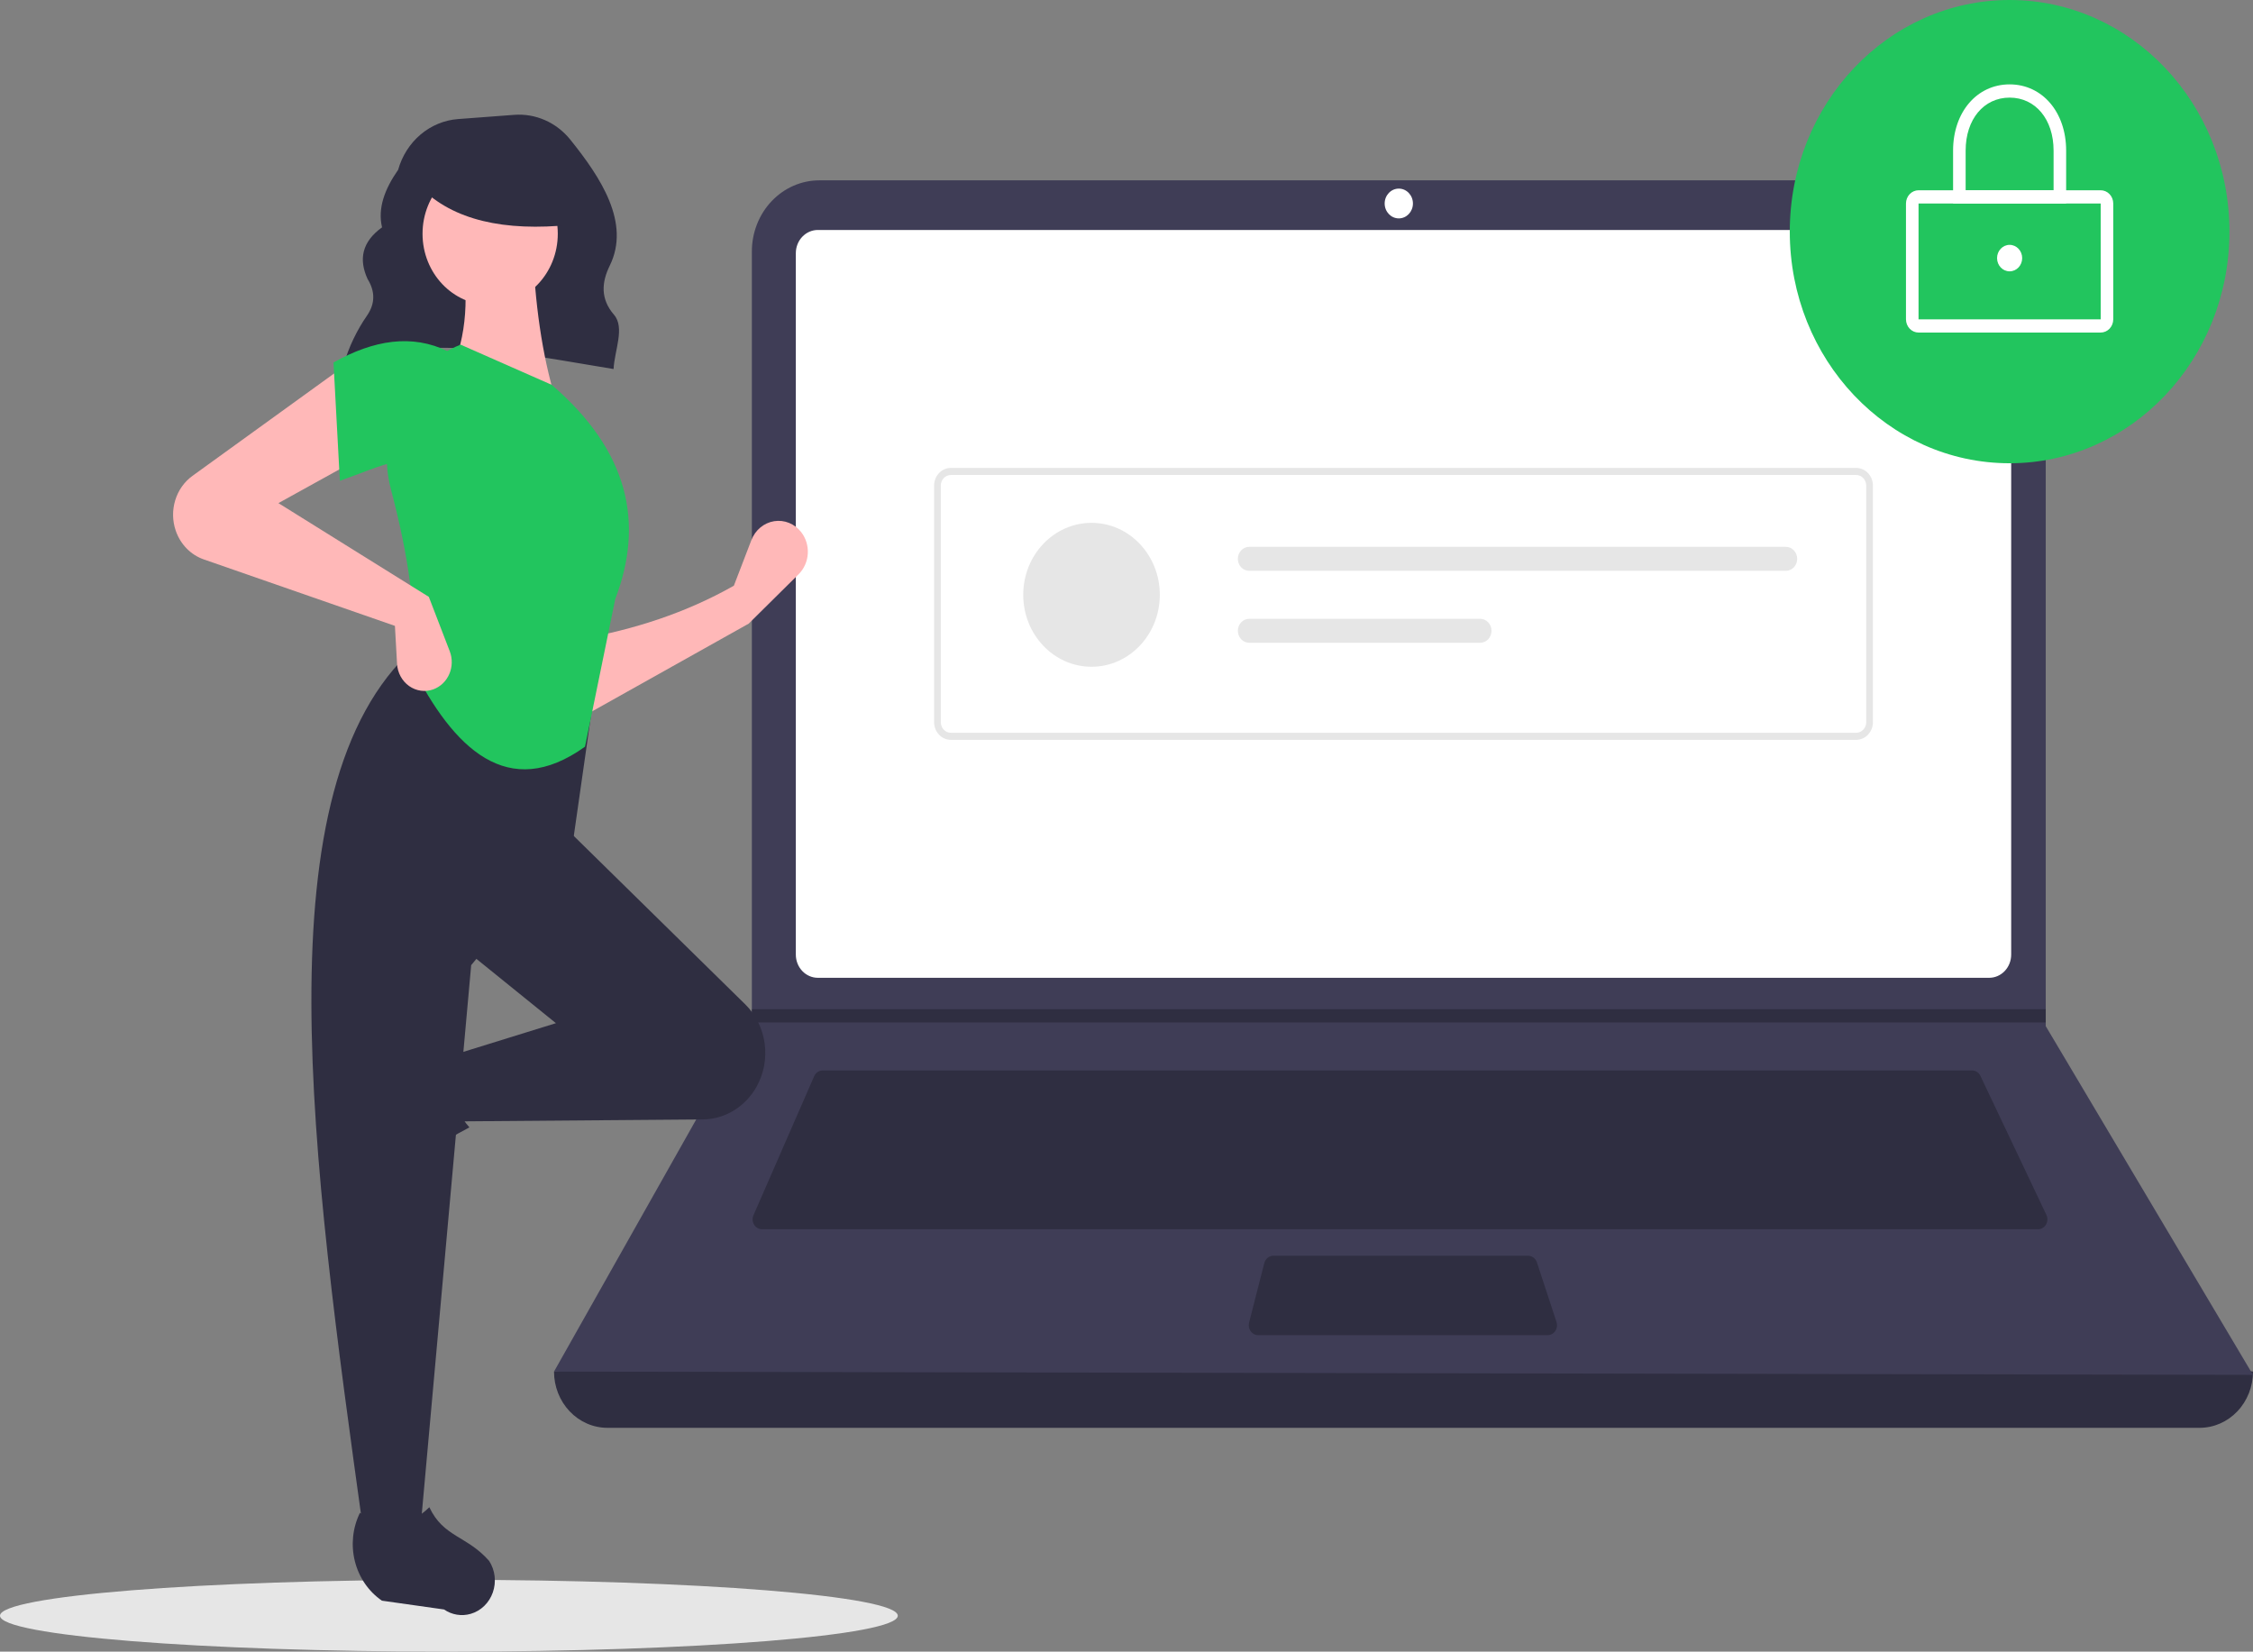 <svg width="457" height="335" viewBox="0 0 457 335" fill="none" xmlns="http://www.w3.org/2000/svg">
<rect x="0" y="0" width="457" height="335" fill="#808080" stroke="none"/>
<g clip-path="url(#clip0_202_216)">
<path d="M91.054 335C141.342 335 182.108 331.738 182.108 327.714C182.108 323.69 141.342 320.428 91.054 320.428C40.766 320.428 0 323.69 0 327.714C0 331.738 40.766 335 91.054 335Z" fill="#E6E6E6"/>
<path d="M69.6 74.331C85.446 67.23 105.183 71.729 124.458 74.851C124.637 71.07 126.812 66.468 124.534 63.829C121.767 60.624 122.022 57.256 123.687 53.869C127.944 45.208 121.845 35.992 115.686 28.328C114.297 26.605 112.543 25.251 110.565 24.376C108.587 23.502 106.44 23.131 104.301 23.294L92.891 24.152C90.115 24.361 87.466 25.459 85.297 27.297C83.129 29.136 81.546 31.629 80.759 34.442C78.034 38.346 76.576 42.238 77.495 46.111C73.414 49.049 72.728 52.595 74.562 56.593C76.117 59.111 76.1 61.561 74.491 63.944C72.378 66.981 70.76 70.368 69.702 73.966L69.6 74.331Z" fill="#2F2E41"/>
<path d="M446.171 289.602H123.206C120.334 289.602 117.58 288.4 115.549 286.26C113.518 284.121 112.377 281.219 112.377 278.193C229.452 263.857 344.326 263.857 457 278.193C457 281.219 455.859 284.121 453.828 286.26C451.797 288.4 449.043 289.602 446.171 289.602Z" fill="#2F2E41"/>
<path d="M457 278.864L112.377 278.193L152.318 207.386L152.509 207.05V51.001C152.509 49.107 152.863 47.231 153.551 45.481C154.238 43.731 155.247 42.141 156.518 40.802C157.789 39.462 159.298 38.4 160.959 37.675C162.62 36.951 164.4 36.578 166.198 36.578H401.268C403.066 36.578 404.846 36.951 406.507 37.675C408.168 38.4 409.677 39.462 410.948 40.802C412.219 42.141 413.228 43.731 413.916 45.481C414.603 47.231 414.957 49.107 414.957 51.001V208.124L457 278.864Z" fill="#3F3D56"/>
<path d="M165.886 46.645C164.704 46.647 163.57 47.142 162.734 48.023C161.898 48.903 161.428 50.098 161.427 51.343V193.627C161.428 194.873 161.898 196.067 162.734 196.948C163.57 197.829 164.704 198.324 165.886 198.325H403.491C404.673 198.324 405.807 197.828 406.643 196.948C407.478 196.067 407.949 194.873 407.95 193.627V51.343C407.949 50.098 407.479 48.904 406.643 48.023C405.807 47.142 404.673 46.647 403.491 46.645H165.886Z" fill="white"/>
<path d="M166.882 217.118C166.516 217.118 166.159 217.229 165.851 217.437C165.544 217.644 165.299 217.94 165.145 218.29L152.838 246.478C152.704 246.785 152.646 247.122 152.668 247.459C152.69 247.796 152.792 248.121 152.965 248.406C153.138 248.69 153.376 248.924 153.657 249.086C153.939 249.248 154.254 249.333 154.574 249.333H413.383C413.709 249.333 414.029 249.245 414.313 249.078C414.598 248.911 414.837 248.67 415.008 248.378C415.18 248.086 415.277 247.753 415.292 247.41C415.306 247.067 415.237 246.726 415.092 246.419L401.714 218.231C401.557 217.896 401.313 217.614 401.011 217.417C400.709 217.22 400.361 217.117 400.006 217.118H166.882Z" fill="#2F2E41"/>
<path d="M283.733 44.296C285.316 44.296 286.6 42.944 286.6 41.276C286.6 39.608 285.316 38.256 283.733 38.256C282.15 38.256 280.866 39.608 280.866 41.276C280.866 42.944 282.15 44.296 283.733 44.296Z" fill="white"/>
<path d="M258.294 254.702C257.874 254.703 257.466 254.849 257.132 255.118C256.799 255.387 256.559 255.765 256.449 256.192L253.362 268.273C253.286 268.571 253.276 268.884 253.333 269.187C253.39 269.49 253.512 269.776 253.69 270.021C253.869 270.266 254.098 270.465 254.361 270.602C254.624 270.739 254.914 270.81 255.207 270.81H313.916C314.221 270.81 314.521 270.733 314.792 270.586C315.063 270.439 315.296 270.226 315.473 269.964C315.65 269.703 315.764 269.4 315.808 269.083C315.851 268.765 315.821 268.441 315.722 268.138L311.753 256.057C311.623 255.661 311.379 255.318 311.055 255.076C310.732 254.833 310.344 254.702 309.947 254.702H258.294Z" fill="#2F2E41"/>
<path d="M414.957 204.701V207.386H152.318L152.515 207.051V204.701H414.957Z" fill="#2F2E41"/>
<path d="M407.632 93.961C432.258 93.961 452.222 72.927 452.222 46.981C452.222 21.034 432.258 0 407.632 0C383.005 0 363.041 21.034 363.041 46.981C363.041 72.927 383.005 93.961 407.632 93.961Z" fill="#22C55E"/>
<path d="M426.105 67.451H389.158C388.483 67.45 387.835 67.167 387.357 66.664C386.88 66.16 386.611 65.478 386.61 64.766V41.276C386.611 40.564 386.88 39.882 387.357 39.378C387.835 38.875 388.483 38.592 389.158 38.591H426.105C426.781 38.592 427.428 38.875 427.906 39.378C428.384 39.882 428.652 40.564 428.653 41.276V64.766C428.652 65.478 428.384 66.16 427.906 66.664C427.428 67.167 426.781 67.45 426.105 67.451ZM389.158 41.276V64.766H426.107L426.105 41.276L389.158 41.276Z" fill="white"/>
<path d="M419.098 41.276H396.165V30.537C396.165 22.759 400.988 17.114 407.632 17.114C414.275 17.114 419.098 22.759 419.098 30.537L419.098 41.276ZM398.713 38.591H416.55V30.537C416.55 24.215 412.883 19.799 407.632 19.799C402.381 19.799 398.713 24.215 398.713 30.537L398.713 38.591Z" fill="white"/>
<path d="M407.632 55.035C409.039 55.035 410.18 53.833 410.18 52.35C410.18 50.867 409.039 49.665 407.632 49.665C406.224 49.665 405.084 50.867 405.084 52.35C405.084 53.833 406.224 55.035 407.632 55.035Z" fill="white"/>
<path d="M376.503 150.064H192.874C191.972 150.063 191.108 149.685 190.47 149.013C189.833 148.342 189.474 147.431 189.473 146.481V98.489C189.474 97.539 189.833 96.629 190.47 95.957C191.108 95.285 191.972 94.907 192.874 94.906H376.503C377.405 94.907 378.269 95.285 378.907 95.957C379.544 96.629 379.903 97.539 379.904 98.489V146.481C379.903 147.431 379.544 148.342 378.907 149.013C378.269 149.685 377.405 150.063 376.503 150.064ZM192.874 96.34C192.333 96.34 191.814 96.567 191.432 96.97C191.049 97.373 190.834 97.919 190.833 98.489V146.481C190.834 147.051 191.049 147.598 191.432 148.001C191.814 148.404 192.333 148.63 192.874 148.631H376.503C377.044 148.63 377.563 148.404 377.946 148.001C378.328 147.598 378.543 147.051 378.544 146.481V98.489C378.543 97.919 378.328 97.373 377.946 96.97C377.563 96.567 377.044 96.34 376.503 96.34L192.874 96.34Z" fill="#E6E6E6"/>
<path d="M221.406 135.238C229.056 135.238 235.258 128.704 235.258 120.644C235.258 112.584 229.056 106.049 221.406 106.049C213.756 106.049 207.554 112.584 207.554 120.644C207.554 128.704 213.756 135.238 221.406 135.238Z" fill="#E6E6E6"/>
<path d="M253.398 110.914C253.094 110.914 252.793 110.976 252.513 111.098C252.232 111.22 251.977 111.399 251.763 111.625C251.548 111.851 251.378 112.12 251.261 112.415C251.145 112.71 251.085 113.027 251.085 113.347C251.085 113.666 251.145 113.983 251.261 114.278C251.378 114.574 251.548 114.842 251.763 115.068C251.977 115.294 252.232 115.473 252.513 115.595C252.793 115.717 253.094 115.78 253.398 115.779H362.235C362.847 115.779 363.434 115.523 363.867 115.067C364.3 114.61 364.544 113.992 364.544 113.347C364.544 112.701 364.3 112.083 363.867 111.627C363.434 111.17 362.847 110.914 362.235 110.914H253.398Z" fill="#E6E6E6"/>
<path d="M253.398 125.509C252.785 125.509 252.198 125.765 251.765 126.221C251.332 126.677 251.089 127.296 251.089 127.941C251.089 128.586 251.332 129.205 251.765 129.661C252.198 130.117 252.785 130.373 253.398 130.373H300.231C300.843 130.373 301.43 130.117 301.863 129.661C302.296 129.205 302.539 128.586 302.539 127.941C302.539 127.296 302.296 126.677 301.863 126.221C301.43 125.765 300.843 125.509 300.231 125.509H253.398Z" fill="#E6E6E6"/>
<path d="M151.866 126.493L117.92 145.507L117.491 129.662C128.57 127.713 139.111 124.32 148.858 118.796L152.408 109.555C152.795 108.548 153.424 107.664 154.233 106.991C155.042 106.317 156.003 105.877 157.022 105.713C158.041 105.549 159.084 105.667 160.046 106.055C161.009 106.444 161.86 107.09 162.514 107.929C163.472 109.157 163.95 110.723 163.853 112.309C163.756 113.895 163.09 115.383 161.991 116.471L151.866 126.493Z" fill="#FFB8B8"/>
<path d="M68.924 236.273C68.676 235.317 68.623 234.315 68.769 233.335C68.915 232.356 69.256 231.419 69.77 230.588L77.227 218.531C78.991 215.679 81.697 213.619 84.821 212.751C87.945 211.883 91.263 212.268 94.133 213.832C90.999 219.452 91.436 224.383 95.215 228.668C89.348 231.685 83.925 235.58 79.116 240.231C78.237 240.862 77.229 241.263 76.174 241.399C75.12 241.536 74.049 241.406 73.052 241.019C72.055 240.631 71.16 239.999 70.442 239.173C69.724 238.348 69.203 237.354 68.924 236.273Z" fill="#2F2E41"/>
<path d="M153.412 220.508C152.283 222.49 150.691 224.132 148.786 225.279C146.882 226.425 144.73 227.036 142.537 227.053L92.998 227.449L90.85 214.32L112.764 207.529L94.287 192.589L114.483 167.69L151.164 203.71C153.308 205.816 154.701 208.633 155.11 211.69C155.519 214.748 154.92 217.861 153.412 220.508Z" fill="#2F2E41"/>
<path d="M85.264 310.296H73.662C63.246 235.068 52.643 159.629 83.975 131.472L120.928 137.811L116.202 170.859L95.576 195.758L85.264 310.296Z" fill="#2F2E41"/>
<path d="M95.462 327.337C94.554 327.598 93.604 327.654 92.674 327.5C91.744 327.346 90.855 326.987 90.066 326.446L77.469 324.662C74.763 322.804 72.807 319.952 71.983 316.661C71.159 313.37 71.524 309.874 73.008 306.85C78.343 310.152 83.023 309.691 87.089 305.709C89.963 311.822 94.697 311.449 99.218 316.599C99.817 317.524 100.197 318.587 100.327 319.698C100.457 320.809 100.333 321.937 99.966 322.988C99.598 324.038 98.998 324.981 98.215 325.738C97.431 326.494 96.488 327.043 95.462 327.337Z" fill="#2F2E41"/>
<path d="M112.764 81.221L91.28 75.788C94.848 68.093 95.142 59.53 93.428 50.436L108.037 49.983C108.495 61.292 109.88 71.858 112.764 81.221Z" fill="#FFB8B8"/>
<path d="M118.669 151.442C103.029 162.67 91.978 151.826 83.545 135.094C84.717 124.856 82.82 112.604 79.306 99.291C77.743 93.419 78.326 87.143 80.941 81.703C83.555 76.262 88.011 72.051 93.428 69.903L111.905 78.052C127.593 91.525 130.681 106.12 124.795 121.513L118.669 151.442Z" fill="#22C55E"/>
<path d="M73.662 92.539L56.475 102.046L86.983 121.06L91.228 132.092C91.511 132.828 91.649 133.618 91.633 134.412C91.618 135.207 91.449 135.989 91.136 136.713C90.824 137.436 90.376 138.085 89.818 138.619C89.26 139.154 88.604 139.563 87.891 139.822C87.081 140.116 86.217 140.209 85.367 140.093C84.517 139.977 83.704 139.655 82.991 139.152C82.279 138.65 81.687 137.981 81.261 137.197C80.835 136.413 80.587 135.536 80.537 134.634L80.108 126.945L41.333 113.464C40.026 113.009 38.835 112.248 37.849 111.237C36.864 110.226 36.109 108.992 35.643 107.628C34.964 105.64 34.929 103.471 35.545 101.46C36.16 99.449 37.391 97.71 39.045 96.515L70.225 73.977L73.662 92.539Z" fill="#FFB8B8"/>
<path d="M90.85 94.35C83.682 91.04 77.163 94.635 68.936 97.519L67.647 73.525C75.816 68.937 83.606 67.7 90.85 71.261L90.85 94.35Z" fill="#22C55E"/>
<path d="M99.425 61.868C107.001 61.868 113.142 55.398 113.142 47.416C113.142 39.434 107.001 32.964 99.425 32.964C91.849 32.964 85.708 39.434 85.708 47.416C85.708 55.398 91.849 61.868 99.425 61.868Z" fill="#FFB8B8"/>
<path d="M115.835 45.593C102.254 46.994 91.905 44.654 85.291 37.991V32.625H114.682L115.835 45.593Z" fill="#2F2E41"/>
</g>
<defs>
<clipPath id="clip0_202_216">
<rect width="457" height="335" fill="white"/>
</clipPath>
</defs>
</svg>
